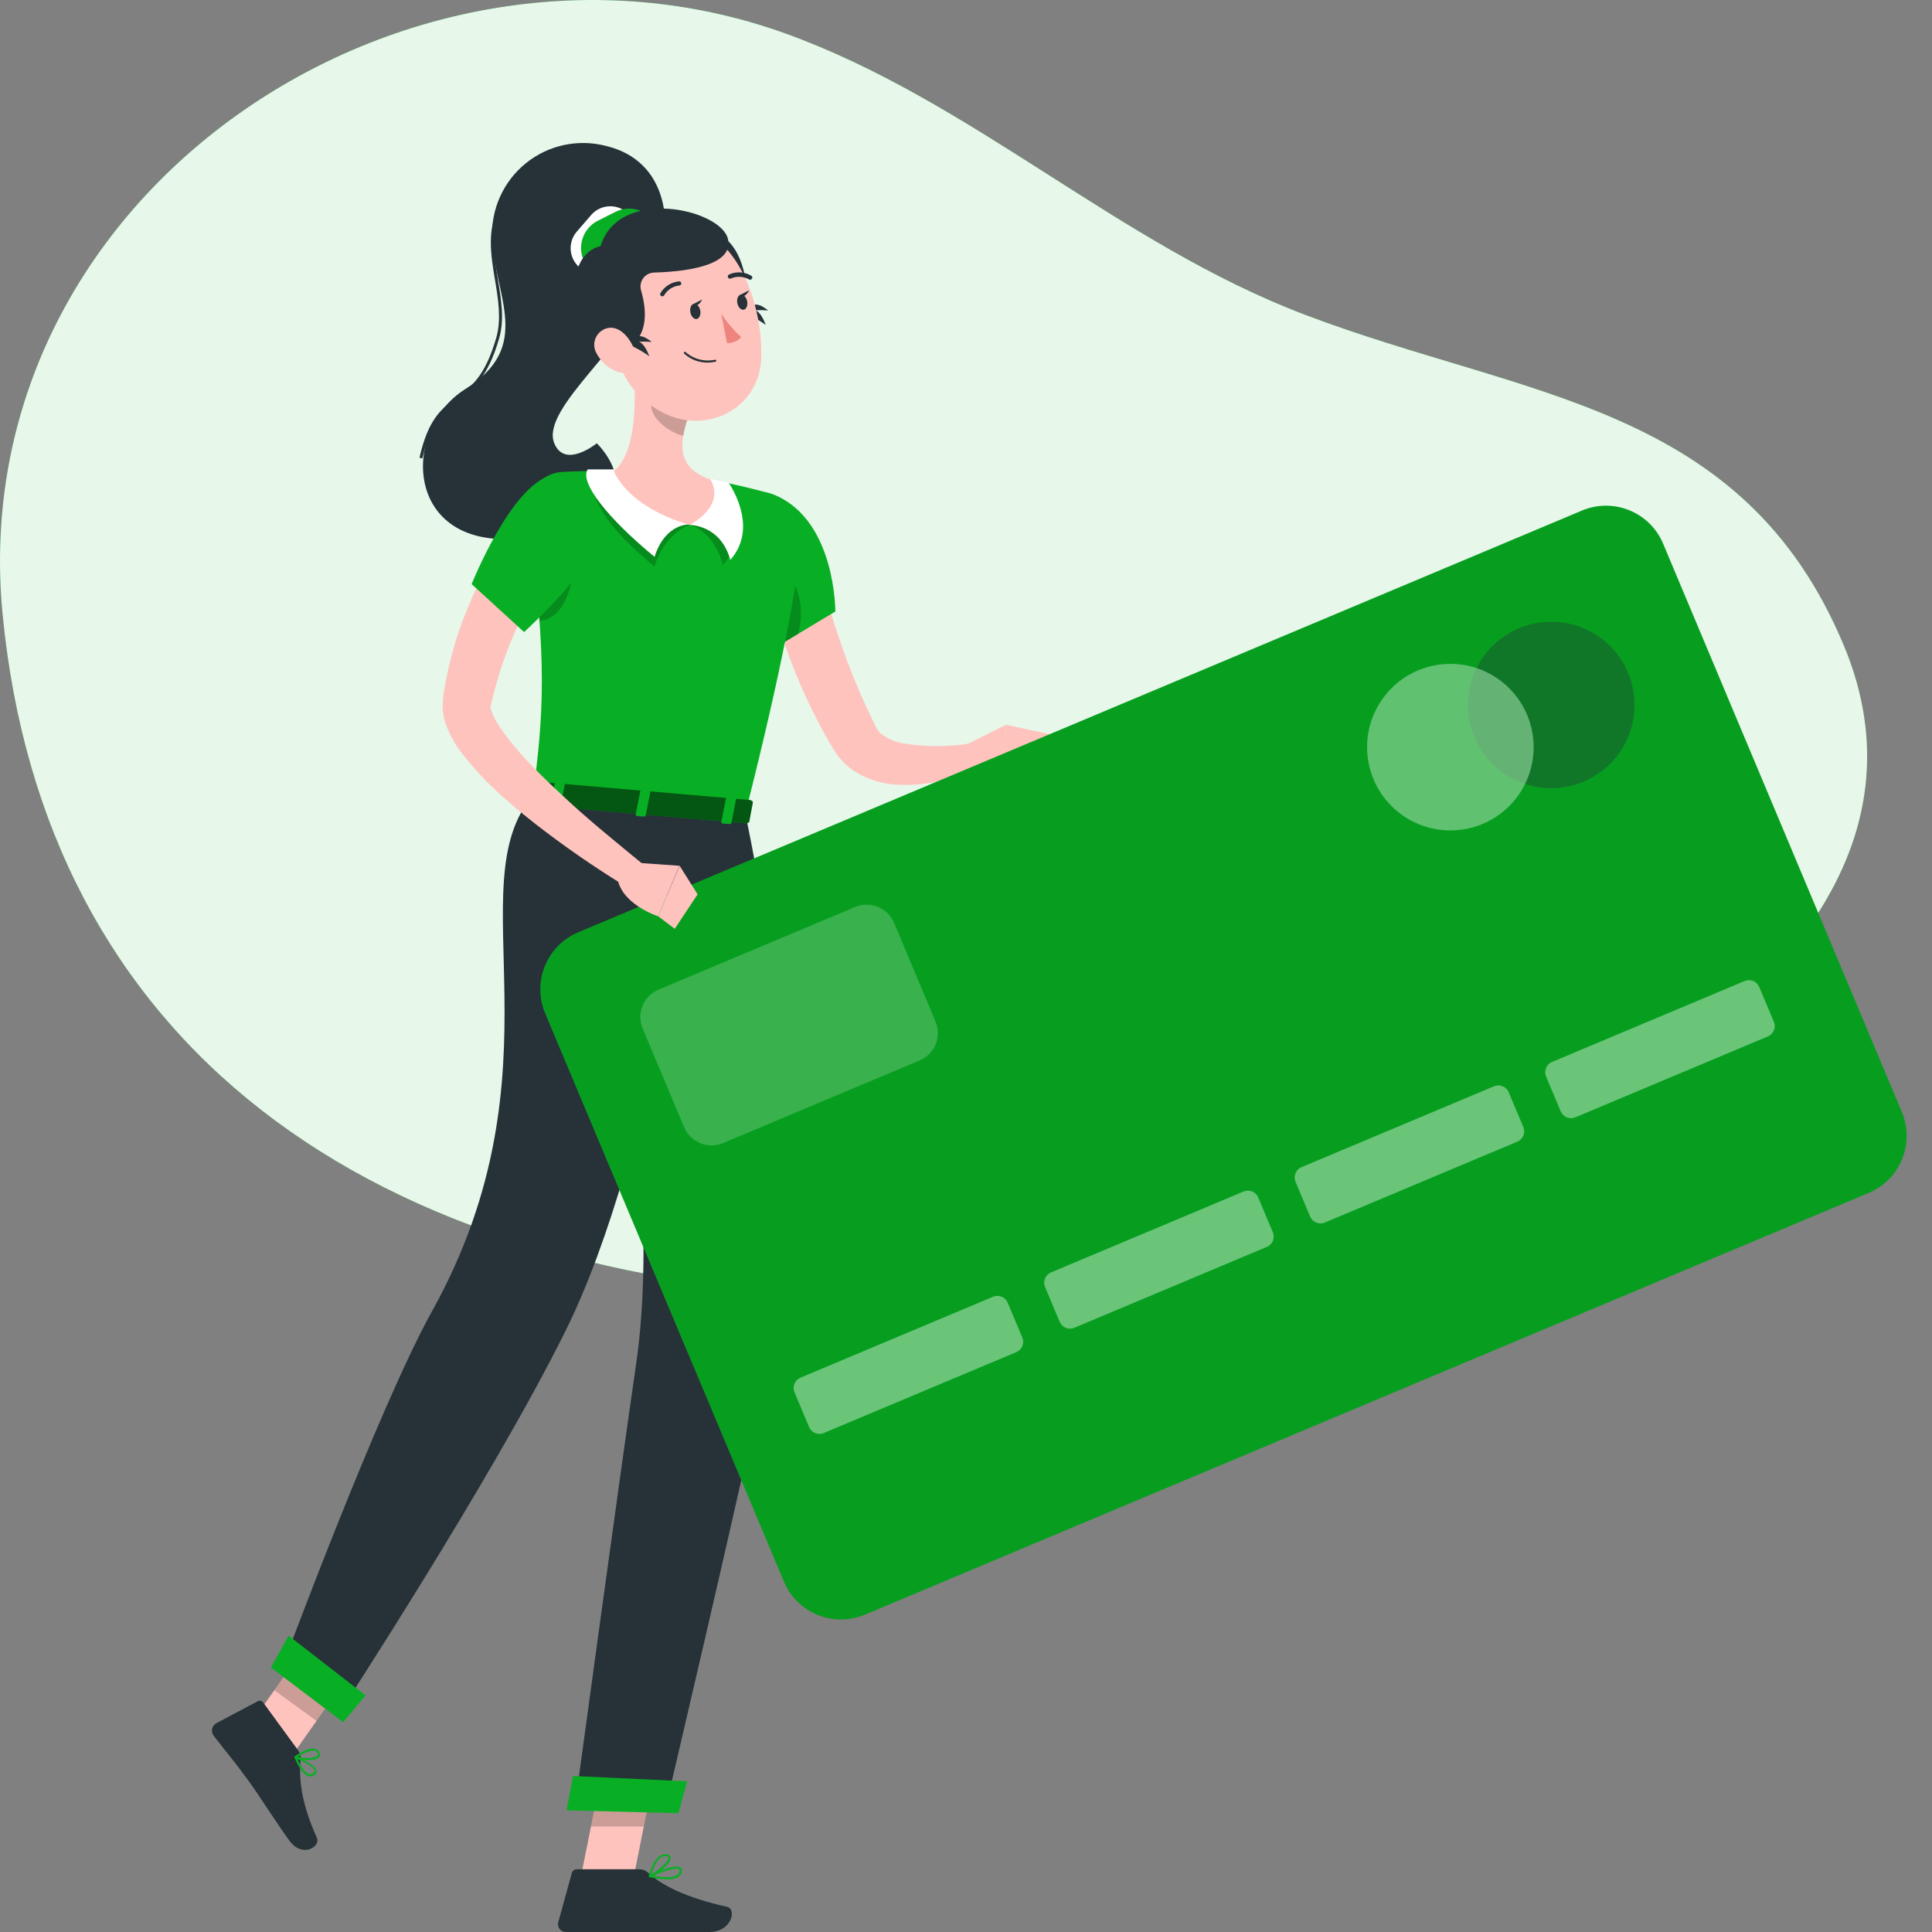 <svg width="100" height="100" viewBox="0 0 100 100" fill="none" xmlns="http://www.w3.org/2000/svg">
<rect x="0" y="0" width="100" height="100" fill="#808080" stroke="none"/>
<path d="M95.444 33.428C103.825 53.538 66.28 67.825 45.262 67.19C18.669 66.386 2.276 53.832 0.136 31.818C-1.985 10.002 21.105 -5.309 40.65 1.731C50.281 5.2 57.901 12.628 67.533 16.287C78.968 20.627 90.208 20.863 95.444 33.428Z" fill="#08AF24"/>
<path opacity="0.9" d="M95.444 33.428C103.825 53.538 66.28 67.825 45.262 67.19C18.669 66.386 2.276 53.832 0.136 31.818C-1.985 10.002 21.105 -5.309 40.65 1.731C50.281 5.2 57.901 12.628 67.533 16.287C78.968 20.627 90.208 20.863 95.444 33.428Z" fill="white"/>
<path d="M33.858 14.532C34.998 11.729 34.588 8.314 31.354 7.55C30.642 7.367 29.896 7.353 29.177 7.509C28.458 7.666 27.785 7.989 27.214 8.452C26.642 8.915 26.187 9.506 25.884 10.177C25.582 10.848 25.441 11.581 25.473 12.316C25.602 15.372 27.613 17.919 24.088 20.135C20.564 22.351 20.94 29.03 27.756 27.74C34.573 26.45 30.89 22.944 30.89 22.944C30.89 22.944 29.218 24.307 28.68 22.919C27.998 21.122 32.537 17.812 33.858 14.532Z" fill="#263238"/>
<path d="M21.863 23.726L21.713 23.692C22.169 21.654 22.884 21.128 23.639 20.572C24.394 20.015 25.109 19.486 25.687 17.481C25.959 16.537 25.788 15.491 25.62 14.483C25.406 13.196 25.186 11.863 25.849 10.671L25.98 10.747C25.345 11.89 25.562 13.193 25.77 14.458C25.941 15.485 26.118 16.546 25.834 17.515C25.244 19.569 24.474 20.134 23.731 20.685C22.988 21.235 22.306 21.745 21.863 23.726Z" fill="#263238"/>
<path d="M42.538 29.929C42.56 30.033 42.597 30.189 42.63 30.329L42.737 30.76C42.811 31.05 42.893 31.341 42.979 31.631C43.153 32.209 43.339 32.793 43.541 33.367C43.945 34.524 44.406 35.659 44.923 36.77L45.308 37.574C45.373 37.717 45.465 37.847 45.58 37.956C45.923 38.232 46.334 38.413 46.769 38.481C47.912 38.666 49.077 38.666 50.22 38.481L50.633 39.78C50.316 39.92 49.993 40.042 49.664 40.147C49.337 40.256 49.004 40.348 48.667 40.422C47.966 40.584 47.246 40.651 46.528 40.621C45.682 40.597 44.859 40.338 44.153 39.872C43.755 39.596 43.42 39.24 43.168 38.827L43.119 38.75L43.089 38.698L43.028 38.588L42.902 38.374L42.655 37.94C42.015 36.774 41.453 35.568 40.974 34.327C40.741 33.716 40.512 33.077 40.325 32.432C40.234 32.127 40.142 31.787 40.06 31.457C39.977 31.127 39.904 30.815 39.836 30.424L42.538 29.929Z" fill="#FFC3BD"/>
<path d="M40.179 25.654C43.263 27.03 43.236 31.652 43.236 31.652L39.986 33.605C39.986 33.605 37.541 29.986 37.724 28.341C37.905 26.626 38.43 24.881 40.179 25.654Z" fill="#08AF24"/>
<path opacity="0.2" d="M40.665 29.599C39.821 28.746 39.078 29.73 38.4 30.821C38.865 31.786 39.395 32.718 39.986 33.612L41.319 32.811C41.582 31.793 41.505 30.454 40.665 29.599Z" fill="black"/>
<path d="M49.899 38.597L52.069 37.515L52.094 40.354C52.094 40.354 50.474 40.636 49.395 39.498L49.899 38.597Z" fill="#FFC3BD"/>
<path d="M54.402 38.019L54.029 40.128L52.094 40.354L52.069 37.515L54.402 38.019Z" fill="#FFC3BD"/>
<path d="M30.034 97.307L32.718 97.564L33.968 91.319L31.284 91.062L30.034 97.307Z" fill="#FFC3BD"/>
<path d="M12.436 89.986L14.619 91.576L18.259 86.41L16.074 84.82L12.436 89.986Z" fill="#FFC3BD"/>
<path d="M15.42 90.582L13.622 88.121C13.592 88.078 13.547 88.047 13.496 88.034C13.445 88.022 13.391 88.029 13.344 88.054L11.189 89.197C11.136 89.228 11.09 89.27 11.054 89.32C11.018 89.37 10.993 89.427 10.98 89.487C10.968 89.547 10.969 89.61 10.982 89.67C10.995 89.73 11.021 89.787 11.058 89.836C11.7 90.683 12.051 91.059 12.843 92.144C13.332 92.81 14.31 94.354 14.982 95.274C15.655 96.194 16.599 95.58 16.404 95.136C15.518 93.147 15.487 91.982 15.554 91.05C15.567 90.883 15.519 90.717 15.42 90.582Z" fill="#263238"/>
<path d="M33.072 96.753H29.85C29.792 96.753 29.736 96.773 29.69 96.808C29.644 96.843 29.611 96.893 29.597 96.949L28.897 99.489C28.88 99.549 28.877 99.612 28.888 99.674C28.9 99.735 28.926 99.793 28.964 99.843C29.002 99.892 29.051 99.932 29.107 99.96C29.163 99.987 29.225 100 29.288 99.999C30.425 99.999 30.963 99.999 32.378 99.999H36.71C37.886 99.999 38.131 98.81 37.645 98.7C35.462 98.218 34.203 97.551 33.528 96.915C33.402 96.806 33.239 96.748 33.072 96.753Z" fill="#263238"/>
<path opacity="0.2" d="M33.968 91.322L33.323 94.541H30.587L31.284 91.065L33.968 91.322Z" fill="black"/>
<path opacity="0.2" d="M16.074 84.82L18.259 86.413L16.383 89.075L14.197 87.483L16.074 84.82Z" fill="black"/>
<path d="M41.45 28.092C41.261 30.155 40.576 34.205 38.574 42.119L27.588 41.168C28.117 37.045 28.365 34.373 27.332 26.566C27.298 26.308 27.318 26.046 27.39 25.796C27.462 25.546 27.584 25.313 27.75 25.113C27.916 24.912 28.121 24.748 28.353 24.63C28.585 24.512 28.839 24.442 29.098 24.427C29.89 24.384 30.831 24.356 31.776 24.393C33.447 24.418 35.114 24.562 36.764 24.824C37.733 24.998 38.767 25.249 39.607 25.469C40.175 25.618 40.672 25.963 41.009 26.443C41.346 26.923 41.503 27.507 41.45 28.092Z" fill="#08AF24"/>
<path opacity="0.2" d="M27.613 28.853C27.753 30.076 27.857 31.167 27.919 32.145C28.93 32.056 29.676 30.947 29.753 28.627C29.373 27.505 28.472 27.911 27.613 28.853Z" fill="black"/>
<path d="M38.574 42.118C38.574 42.118 42.291 58.563 39.797 70.157C38.137 77.921 34.441 93.605 34.441 93.605L29.756 93.486C29.756 93.486 31.993 77.026 32.931 70.561C34.536 59.489 30.517 41.434 30.517 41.434L38.574 42.118Z" fill="#263238"/>
<path opacity="0.2" d="M34.289 45.441L31.944 49.137C32.65 53.519 33.098 57.938 33.286 62.372C36.581 56.473 35.019 48.562 34.289 45.441Z" fill="black"/>
<path d="M35.114 93.85L29.325 93.703L29.661 91.924L35.566 92.202L35.114 93.85Z" fill="#08AF24"/>
<path d="M36.172 41.944C36.172 41.944 33.992 59.383 29.263 68.904C25.446 76.595 17.458 88.819 17.458 88.819L14.539 86.48C14.539 86.48 19.534 72.961 22.37 67.853C29.331 55.32 23.642 45.768 27.588 41.168L36.172 41.944Z" fill="#263238"/>
<path d="M81.886 26.425L29.93 48.255C28.299 48.941 27.532 50.818 28.217 52.449L40.575 81.862C41.26 83.493 43.138 84.259 44.769 83.574L96.726 61.744C98.357 61.059 99.123 59.181 98.438 57.55L86.081 28.138C85.395 26.507 83.517 25.74 81.886 26.425Z" fill="#08AF24"/>
<path opacity="0.1" d="M81.886 26.425L29.93 48.255C28.299 48.941 27.532 50.818 28.217 52.449L40.575 81.862C41.26 83.493 43.138 84.259 44.769 83.574L96.726 61.744C98.357 61.059 99.123 59.181 98.438 57.55L86.081 28.138C85.395 26.507 83.517 25.74 81.886 26.425Z" fill="black"/>
<path opacity="0.2" d="M44.262 46.946L34.088 51.221C33.304 51.55 32.935 52.453 33.265 53.238L35.409 58.341C35.739 59.126 36.642 59.494 37.426 59.165L47.599 54.89C48.384 54.561 48.752 53.658 48.423 52.873L46.279 47.77C45.949 46.986 45.046 46.617 44.262 46.946Z" fill="white"/>
<path opacity="0.4" d="M51.4 67.12L41.433 71.308C41.139 71.431 41 71.77 41.124 72.064L41.88 73.865C42.004 74.159 42.343 74.297 42.637 74.173L52.604 69.986C52.898 69.862 53.037 69.523 52.913 69.229L52.157 67.428C52.033 67.134 51.694 66.996 51.4 67.12Z" fill="white"/>
<path opacity="0.4" d="M64.368 61.672L54.401 65.86C54.107 65.984 53.968 66.322 54.092 66.617L54.849 68.417C54.972 68.712 55.311 68.85 55.605 68.726L65.573 64.538C65.867 64.415 66.005 64.076 65.881 63.782L65.125 61.981C65.001 61.687 64.662 61.549 64.368 61.672Z" fill="white"/>
<path opacity="0.4" d="M77.333 56.225L67.366 60.413C67.072 60.536 66.934 60.875 67.057 61.169L67.814 62.97C67.937 63.264 68.276 63.403 68.57 63.279L78.538 59.091C78.832 58.967 78.97 58.629 78.846 58.335L78.09 56.534C77.966 56.24 77.628 56.102 77.333 56.225Z" fill="white"/>
<path opacity="0.4" d="M90.302 50.778L80.334 54.966C80.04 55.089 79.902 55.428 80.025 55.722L80.782 57.523C80.906 57.817 81.244 57.955 81.538 57.832L91.506 53.644C91.8 53.52 91.938 53.181 91.815 52.887L91.058 51.087C90.934 50.792 90.596 50.654 90.302 50.778Z" fill="white"/>
<g opacity="0.6">
<path opacity="0.6" d="M81.283 40.683C83.6 40.136 85.035 37.815 84.489 35.498C83.942 33.182 81.621 31.747 79.305 32.293C76.988 32.839 75.552 35.16 76.099 37.477C76.645 39.794 78.966 41.229 81.283 40.683Z" fill="#263238"/>
<path opacity="0.6" d="M78.519 41.258C79.947 39.353 79.56 36.652 77.656 35.224C75.751 33.796 73.05 34.182 71.622 36.087C70.194 37.991 70.581 40.693 72.485 42.12C74.39 43.548 77.091 43.162 78.519 41.258Z" fill="white"/>
</g>
<path d="M17.764 89.142L14.02 86.309L14.94 84.664L18.919 87.751L17.764 89.142Z" fill="#08AF24"/>
<path d="M27.478 40.51L26.898 41.452C26.852 41.522 26.937 41.611 27.063 41.62L38.586 42.616C38.684 42.616 38.77 42.583 38.782 42.522L38.965 41.547C38.981 41.479 38.898 41.415 38.791 41.406L27.665 40.443C27.631 40.438 27.596 40.441 27.563 40.453C27.53 40.464 27.501 40.484 27.478 40.51V40.51Z" fill="#08AF24"/>
<path opacity="0.5" d="M27.478 40.51L26.898 41.452C26.852 41.522 26.937 41.611 27.063 41.62L38.586 42.616C38.684 42.616 38.77 42.583 38.782 42.522L38.965 41.547C38.981 41.479 38.898 41.415 38.791 41.406L27.665 40.443C27.631 40.438 27.596 40.441 27.563 40.453C27.53 40.464 27.501 40.484 27.478 40.51V40.51Z" fill="black"/>
<path d="M28.869 41.882L28.563 41.858C28.505 41.858 28.462 41.818 28.469 41.782L28.719 40.516C28.719 40.476 28.78 40.452 28.841 40.458L29.147 40.482C29.208 40.482 29.251 40.522 29.242 40.559L28.991 41.824C28.979 41.861 28.924 41.889 28.869 41.882Z" fill="#08AF24"/>
<path d="M37.733 42.651L37.428 42.626C37.37 42.626 37.327 42.587 37.333 42.55L37.584 41.284C37.595 41.262 37.613 41.245 37.635 41.234C37.657 41.224 37.682 41.221 37.706 41.226L38.012 41.251C38.073 41.251 38.115 41.291 38.106 41.327L37.856 42.593C37.853 42.635 37.798 42.657 37.733 42.651Z" fill="#08AF24"/>
<path d="M33.301 42.268L32.996 42.241C32.934 42.241 32.892 42.201 32.901 42.164L33.151 40.899C33.151 40.862 33.213 40.835 33.271 40.841L33.576 40.868C33.635 40.868 33.677 40.908 33.671 40.945L33.42 42.21C33.414 42.247 33.362 42.271 33.301 42.268Z" fill="#08AF24"/>
<path d="M16.104 91.942C16.07 91.948 16.035 91.948 16 91.942C15.667 91.875 15.389 91.309 15.242 90.979C15.236 90.971 15.233 90.961 15.233 90.95C15.233 90.94 15.236 90.93 15.242 90.921C15.25 90.915 15.26 90.912 15.27 90.912C15.28 90.912 15.289 90.915 15.297 90.921C15.401 90.958 16.312 91.309 16.382 91.643C16.391 91.679 16.389 91.716 16.377 91.752C16.365 91.787 16.344 91.818 16.315 91.841C16.257 91.897 16.183 91.932 16.104 91.942V91.942ZM15.392 91.05C15.6 91.505 15.832 91.796 16.022 91.832C16.064 91.839 16.108 91.834 16.149 91.819C16.189 91.804 16.226 91.779 16.254 91.747C16.269 91.735 16.281 91.719 16.287 91.702C16.294 91.684 16.295 91.664 16.291 91.646C16.248 91.441 15.707 91.178 15.392 91.05Z" fill="#08AF24"/>
<path d="M16.132 91.092C15.841 91.128 15.546 91.097 15.27 91C15.261 90.997 15.254 90.991 15.249 90.983C15.243 90.976 15.24 90.967 15.239 90.958C15.238 90.948 15.239 90.939 15.243 90.93C15.247 90.922 15.253 90.914 15.261 90.909C15.288 90.89 15.918 90.432 16.297 90.517C16.344 90.526 16.388 90.546 16.427 90.574C16.465 90.602 16.497 90.638 16.52 90.68C16.55 90.718 16.567 90.765 16.567 90.814C16.567 90.863 16.55 90.91 16.52 90.948C16.411 91.04 16.274 91.091 16.132 91.092ZM15.42 90.93C15.725 91.019 16.297 91.025 16.438 90.869C16.462 90.844 16.483 90.805 16.438 90.725C16.422 90.697 16.401 90.672 16.375 90.653C16.349 90.634 16.319 90.621 16.288 90.615C16.031 90.563 15.591 90.817 15.42 90.93Z" fill="#08AF24"/>
<path d="M34.502 97.274C34.206 97.266 33.911 97.229 33.622 97.163C33.612 97.159 33.604 97.152 33.598 97.143C33.592 97.134 33.589 97.124 33.589 97.113C33.589 97.102 33.592 97.092 33.598 97.083C33.604 97.074 33.612 97.067 33.622 97.063C33.757 96.999 34.924 96.451 35.218 96.659C35.245 96.677 35.267 96.701 35.28 96.731C35.294 96.76 35.299 96.792 35.294 96.824C35.293 96.884 35.279 96.943 35.251 96.996C35.224 97.049 35.184 97.095 35.135 97.13C34.945 97.244 34.723 97.294 34.502 97.274V97.274ZM33.806 97.09C34.154 97.154 34.796 97.24 35.059 97.041C35.093 97.014 35.121 96.981 35.141 96.942C35.161 96.904 35.172 96.861 35.175 96.818C35.175 96.775 35.175 96.757 35.147 96.748C34.982 96.635 34.292 96.876 33.806 97.09Z" fill="#08AF24"/>
<path d="M33.634 97.163C33.624 97.167 33.612 97.167 33.601 97.163C33.593 97.157 33.587 97.149 33.584 97.14C33.58 97.13 33.58 97.12 33.582 97.111C33.582 97.059 33.858 95.907 34.499 95.98C34.658 96.001 34.701 96.078 34.71 96.142C34.75 96.448 34.013 97.028 33.659 97.172L33.634 97.163ZM34.435 96.072C34.029 96.072 33.793 96.744 33.714 97.013C34.096 96.811 34.631 96.331 34.597 96.145C34.597 96.13 34.597 96.087 34.478 96.075L34.435 96.072Z" fill="#08AF24"/>
<path d="M28.805 28.907L28.643 29.137L28.466 29.397C28.346 29.574 28.227 29.754 28.114 29.941C27.882 30.308 27.671 30.69 27.457 31.072C27.034 31.84 26.663 32.636 26.344 33.453C26.023 34.265 25.755 35.097 25.54 35.944L25.397 36.555C25.397 36.537 25.378 36.601 25.412 36.717C25.517 37.044 25.671 37.353 25.867 37.634C26.361 38.344 26.916 39.01 27.524 39.624C28.136 40.272 28.814 40.899 29.49 41.523C30.165 42.146 30.874 42.745 31.583 43.335C32.293 43.925 33.017 44.521 33.723 45.096L32.959 46.224C31.322 45.252 29.741 44.189 28.224 43.039C27.46 42.464 26.711 41.859 25.987 41.205C25.227 40.539 24.534 39.801 23.917 39.001C23.548 38.531 23.258 38.003 23.061 37.439C22.928 37.046 22.883 36.628 22.93 36.216V36.13V36.085L22.945 35.993L22.976 35.806L23.04 35.437C23.22 34.452 23.473 33.483 23.798 32.536C24.134 31.594 24.531 30.675 24.987 29.785C25.216 29.338 25.467 28.907 25.736 28.483C25.867 28.269 26.005 28.058 26.149 27.847L26.375 27.541C26.454 27.434 26.522 27.339 26.629 27.208L28.805 28.907Z" fill="#FFC3BD"/>
<path d="M28.533 24.601C26.436 25.151 24.412 30.234 24.412 30.234L27.127 32.716C27.127 32.716 31.391 28.828 31.247 27.073C31.128 25.582 30.217 24.154 28.533 24.601Z" fill="#08AF24"/>
<path opacity="0.2" d="M31.776 24.295C31.392 24.373 31 24.409 30.608 24.402C30.526 25.912 31.495 27.37 33.876 29.326C34.448 27.544 35.71 27.159 35.71 27.159L31.776 24.295Z" fill="black"/>
<path opacity="0.2" d="M36.764 24.775C36.764 24.775 37.043 24.815 37.706 24.968C38.149 25.65 38.724 27.75 37.419 29.247C36.911 27.413 35.701 27.181 35.701 27.181L36.764 24.775Z" fill="black"/>
<path d="M31.776 24.295C31.776 24.295 31.165 24.295 30.419 24.295C29.976 24.977 31.501 26.866 33.879 28.822C34.451 27.04 35.713 27.147 35.713 27.147L31.776 24.295Z" fill="white"/>
<path d="M36.764 24.775C36.764 24.775 37.043 24.815 37.706 24.968C38.149 25.65 39.106 27.496 37.801 28.981C37.293 27.147 35.701 27.172 35.701 27.172L36.764 24.775Z" fill="white"/>
<path d="M32.757 18.808C32.934 20.44 32.993 23.393 31.776 24.383C31.776 24.383 32.409 26.217 35.701 27.171C37.681 26.027 36.764 24.814 36.764 24.814C35.013 24.233 35.175 22.91 35.594 21.687L32.757 18.808Z" fill="#FFC3BD"/>
<path opacity="0.2" d="M33.913 19.985L35.594 21.688C35.491 21.971 35.413 22.262 35.362 22.559C34.686 22.403 33.708 21.7 33.699 20.979C33.711 20.638 33.784 20.301 33.913 19.985V19.985Z" fill="black"/>
<path d="M36.474 12.285C37.009 11.695 38.07 12.447 38.461 13.893C39.048 16.032 37.483 16.185 36.663 15.116C35.844 14.046 36.028 12.777 36.474 12.285Z" fill="#263238"/>
<path d="M38.131 16.042C38.668 16.228 39.175 16.489 39.638 16.818C39.372 16.17 39.133 15.776 38.131 16.042Z" fill="#263238"/>
<path d="M38.44 16.142C38.874 16.056 39.319 16.031 39.76 16.069C39.326 15.736 39.011 15.571 38.44 16.142Z" fill="#263238"/>
<path d="M31.314 16.259C31.996 18.866 32.231 19.985 33.827 21.076C36.233 22.72 39.286 21.314 39.399 18.554C39.5 16.072 38.369 12.227 35.578 11.683C34.964 11.558 34.327 11.593 33.729 11.784C33.132 11.976 32.593 12.318 32.165 12.777C31.738 13.236 31.435 13.797 31.286 14.407C31.137 15.016 31.147 15.654 31.314 16.259V16.259Z" fill="#FFC3BD"/>
<path d="M32.574 12.82L31.819 13.697C31.592 13.957 31.273 14.116 30.929 14.141C30.586 14.166 30.247 14.055 29.985 13.832C29.725 13.606 29.565 13.286 29.539 12.943C29.514 12.6 29.624 12.26 29.847 11.998L30.602 11.124C30.829 10.865 31.148 10.705 31.491 10.68C31.834 10.654 32.174 10.764 32.436 10.986V10.986C32.695 11.213 32.855 11.532 32.88 11.875C32.906 12.218 32.796 12.557 32.574 12.82V12.82Z" fill="white"/>
<path d="M33.271 13.799L32.354 14.257C31.977 14.442 31.543 14.47 31.146 14.335C30.75 14.2 30.422 13.914 30.235 13.539C30.051 13.162 30.023 12.728 30.158 12.33C30.292 11.933 30.578 11.605 30.954 11.418L31.871 10.959C32.248 10.775 32.683 10.747 33.08 10.883C33.478 11.018 33.806 11.305 33.992 11.681V11.681C34.176 12.057 34.204 12.492 34.069 12.889C33.933 13.286 33.647 13.613 33.271 13.799V13.799Z" fill="#08AF24"/>
<path d="M32.097 18.209C32.097 18.209 33.98 17.778 33.179 15.024C33.149 14.918 33.144 14.807 33.164 14.698C33.184 14.59 33.228 14.488 33.293 14.399C33.359 14.311 33.444 14.238 33.542 14.188C33.639 14.137 33.748 14.11 33.858 14.107C35.979 14.049 37.963 13.606 37.681 12.377C37.33 10.824 32.045 9.626 31.085 12.735C29.211 13.172 29.141 16.864 32.097 18.209Z" fill="#263238"/>
<path d="M32.106 17.665C32.643 17.851 33.15 18.112 33.613 18.441C33.347 17.799 33.109 17.405 32.106 17.665Z" fill="#263238"/>
<path d="M32.415 17.772C32.849 17.685 33.294 17.661 33.735 17.698C33.304 17.372 32.989 17.203 32.415 17.772Z" fill="#263238"/>
<path d="M30.887 18.307C31.131 18.767 31.547 19.113 32.045 19.267C32.708 19.465 33.051 18.878 32.88 18.246C32.724 17.677 32.192 16.892 31.522 16.968C31.377 16.988 31.238 17.044 31.12 17.131C31.001 17.218 30.906 17.333 30.843 17.466C30.78 17.599 30.751 17.745 30.759 17.892C30.766 18.039 30.81 18.181 30.887 18.307Z" fill="#FFC3BD"/>
<path d="M35.734 16.171C35.777 16.385 35.927 16.538 36.065 16.51C36.202 16.483 36.285 16.284 36.245 16.07C36.205 15.856 36.052 15.703 35.912 15.731C35.771 15.758 35.692 15.954 35.734 16.171Z" fill="#263238"/>
<path d="M38.164 15.69C38.207 15.907 38.354 16.057 38.495 16.03C38.635 16.002 38.715 15.806 38.672 15.592C38.629 15.379 38.482 15.226 38.342 15.253C38.201 15.281 38.122 15.476 38.164 15.69Z" fill="#263238"/>
<path d="M38.284 15.278L38.77 15.027C38.77 15.027 38.583 15.483 38.284 15.278Z" fill="#263238"/>
<path d="M37.33 16.229C37.618 16.682 37.966 17.093 38.366 17.451C38.273 17.553 38.158 17.634 38.03 17.686C37.903 17.739 37.765 17.763 37.627 17.757L37.33 16.229Z" fill="#ED847E"/>
<path d="M36.633 18.768C36.181 18.774 35.743 18.607 35.41 18.301C35.401 18.291 35.395 18.277 35.395 18.263C35.395 18.248 35.401 18.235 35.41 18.224C35.421 18.215 35.434 18.209 35.449 18.209C35.463 18.209 35.477 18.215 35.487 18.224C35.693 18.406 35.938 18.536 36.204 18.605C36.469 18.673 36.747 18.678 37.015 18.619C37.029 18.616 37.043 18.619 37.055 18.628C37.066 18.636 37.074 18.648 37.076 18.662C37.079 18.675 37.076 18.689 37.068 18.701C37.06 18.712 37.047 18.72 37.033 18.723C36.902 18.752 36.768 18.768 36.633 18.768V18.768Z" fill="#263238"/>
<path d="M34.276 15.336C34.257 15.335 34.238 15.33 34.221 15.321C34.197 15.306 34.179 15.282 34.173 15.255C34.166 15.227 34.17 15.198 34.185 15.174C34.286 15.002 34.426 14.857 34.595 14.751C34.764 14.644 34.955 14.58 35.154 14.562C35.182 14.562 35.209 14.573 35.229 14.592C35.25 14.612 35.262 14.638 35.264 14.666C35.264 14.681 35.262 14.694 35.257 14.708C35.252 14.721 35.244 14.733 35.234 14.743C35.225 14.753 35.213 14.761 35.2 14.767C35.188 14.773 35.174 14.776 35.16 14.777C34.996 14.794 34.838 14.851 34.701 14.942C34.563 15.033 34.449 15.155 34.368 15.299C34.357 15.312 34.343 15.322 34.327 15.329C34.311 15.335 34.294 15.338 34.276 15.336Z" fill="#263238"/>
<path d="M38.84 14.474C38.823 14.478 38.805 14.478 38.788 14.474C38.645 14.39 38.485 14.34 38.32 14.33C38.155 14.319 37.99 14.348 37.837 14.413C37.81 14.426 37.779 14.429 37.75 14.419C37.721 14.41 37.697 14.389 37.683 14.362C37.669 14.335 37.667 14.303 37.676 14.275C37.686 14.246 37.706 14.222 37.733 14.208C37.917 14.125 38.117 14.087 38.318 14.099C38.518 14.11 38.713 14.169 38.886 14.272C38.898 14.279 38.909 14.288 38.917 14.299C38.926 14.31 38.932 14.322 38.936 14.335C38.94 14.349 38.941 14.363 38.939 14.377C38.937 14.39 38.933 14.404 38.926 14.416C38.918 14.432 38.906 14.446 38.891 14.457C38.876 14.467 38.858 14.473 38.84 14.474Z" fill="#263238"/>
<path d="M32.724 44.641L35.169 44.812L34.065 47.425C34.065 47.425 32.024 46.78 31.941 45.286L32.724 44.641Z" fill="#FFC3BD"/>
<path d="M36.107 46.291L34.925 48.076L34.069 47.425L35.178 44.812L36.107 46.291Z" fill="#FFC3BD"/>
<path d="M35.854 15.755L36.34 15.504C36.34 15.504 36.153 15.959 35.854 15.755Z" fill="#263238"/>
</svg>
